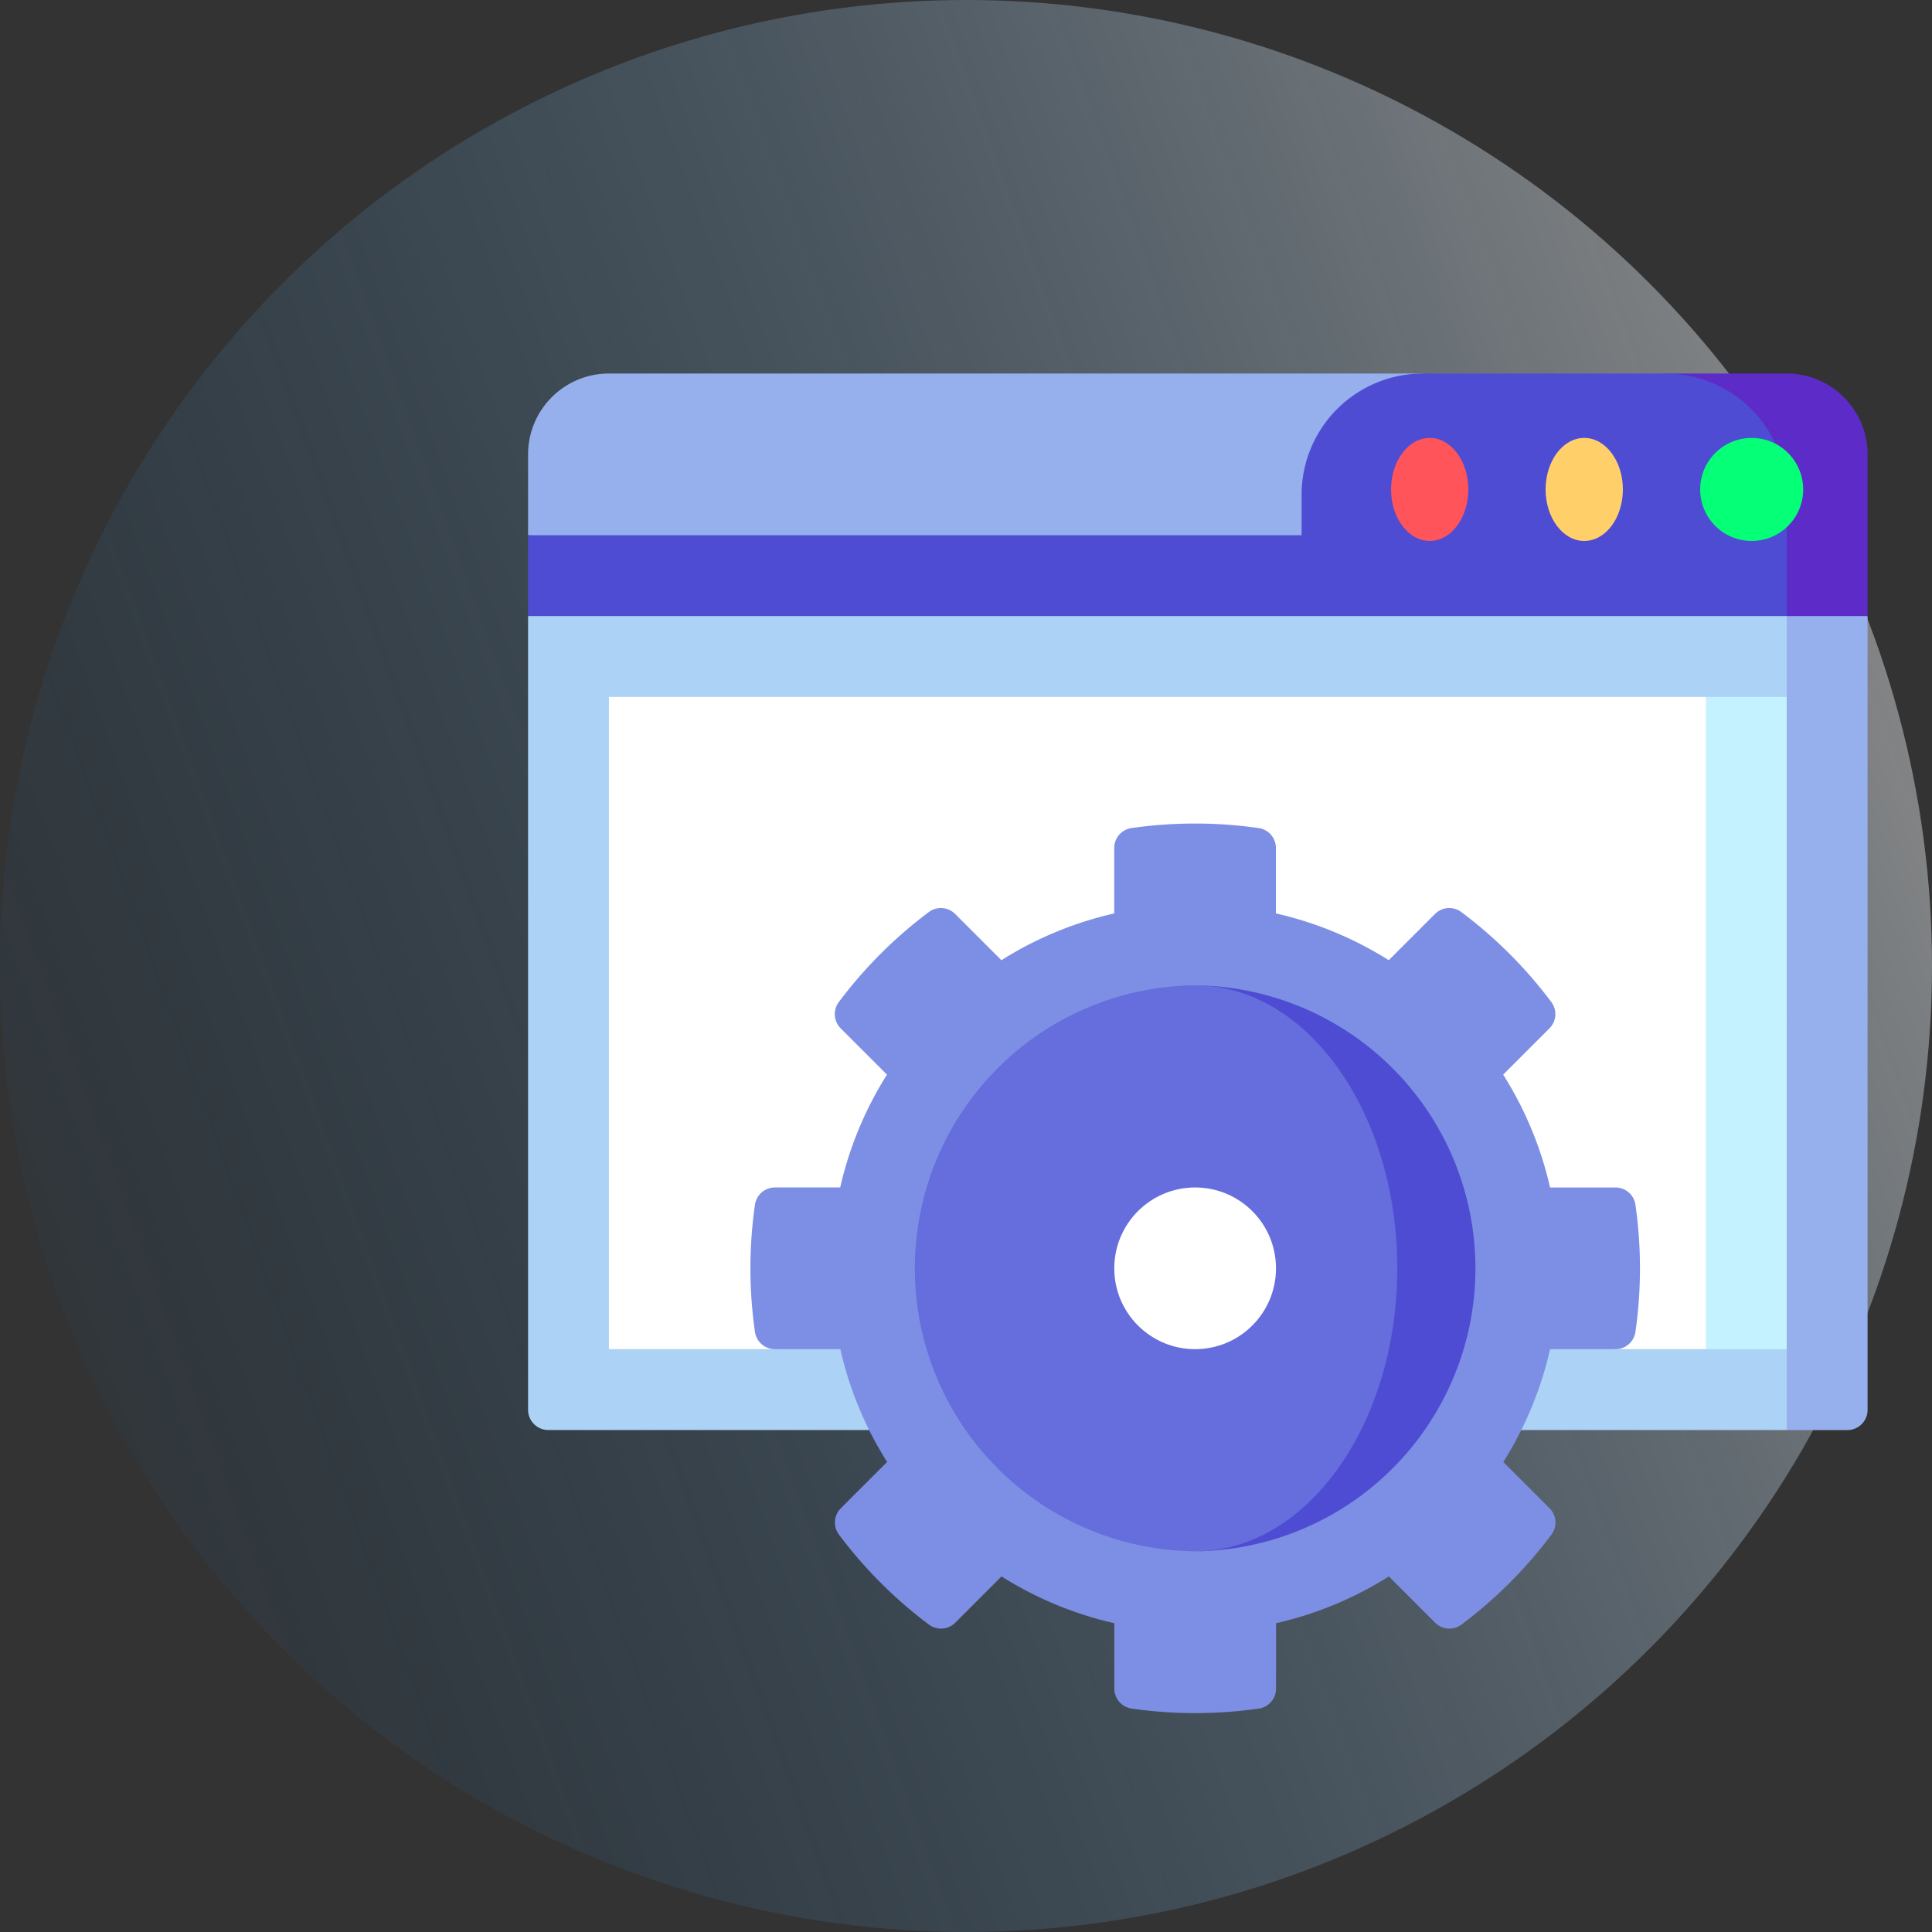 <svg xmlns="http://www.w3.org/2000/svg" xmlns:xlink="http://www.w3.org/1999/xlink" width="75" height="75" viewBox="0 0 75 75">
  <rect x="0" y="0" width="75" height="75" fill="#333333" stroke="none"/>
  <defs>
    <linearGradient id="linear-gradient" x1="0.974" y1="0.238" x2="-0.052" y2="0.609" gradientUnits="objectBoundingBox">
      <stop offset="0" stop-color="#fff"/>
      <stop offset="1" stop-color="#006bc0" stop-opacity="0.071"/>
    </linearGradient>
  </defs>
  <g id="Custom_Web_Development" data-name="Custom Web Development" transform="translate(-178 -2614)">
    <g id="Group_7613" data-name="Group 7613" transform="translate(-10 1262.466)">
      <circle id="Ellipse_421" data-name="Ellipse 421" cx="37.5" cy="37.5" r="37.5" transform="translate(188 1351.534)" opacity="0.42" fill="url(#linear-gradient)"/>
    </g>
    <g id="Custom_Web_Development-2" data-name="Custom Web Development" transform="translate(198.5 2628.5)">
      <path id="Path_52142" data-name="Path 52142" d="M34.736,0V8.37L0,6.278V3.139A3.139,3.139,0,0,1,3.139,0Z" fill="#95b0ed"/>
      <path id="Path_52143" data-name="Path 52143" d="M413.278,0h-4.708L407,12.555l9.416-3.139V3.139A3.139,3.139,0,0,0,413.278,0Z" transform="translate(-364.417)" fill="#5c2bc8"/>
      <path id="Path_52144" data-name="Path 52144" d="M44.152,0H34.736a4.708,4.708,0,0,0-4.708,4.708V6.278H0V9.416l3.139,3.139H48.86V4.708A4.708,4.708,0,0,0,44.152,0Z" fill="#4e4cd3"/>
      <path id="Path_52145" data-name="Path 52145" d="M359.555,90,347,105.8l12.555,15.8h2.354a.785.785,0,0,0,.785-.785V90Z" transform="translate(-310.695 -80.584)" fill="#95b0ed"/>
      <path id="Path_52146" data-name="Path 52146" d="M0,90v30.812a.785.785,0,0,0,.785.785H48.86v-3.139L42.583,105.8l6.278-12.66V90Z" transform="translate(0 -80.584)" fill="#acd2f6"/>
      <path id="Path_52147" data-name="Path 52147" d="M383.278,120,377,132.66l6.278,12.66h3.139V120Z" transform="translate(-337.556 -107.445)" fill="#c4f3ff"/>
      <path id="Path_52148" data-name="Path 52148" d="M30,120v25.319h6.445l16.416-2.093,16.206,2.093h3.516V120Z" transform="translate(-26.861 -107.445)" fill="#fff"/>
      <circle id="Ellipse_579" data-name="Ellipse 579" cx="2" cy="2" r="2" transform="translate(45.5 2.5)" fill="#05ff77"/>
      <ellipse id="Ellipse_580" data-name="Ellipse 580" cx="1.5" cy="2" rx="1.5" ry="2" transform="translate(39.5 2.5)" fill="#ffd06a"/>
      <ellipse id="Ellipse_581" data-name="Ellipse 581" cx="1.5" cy="2" rx="1.5" ry="2" transform="translate(33.5 2.5)" fill="#ff545a"/>
      <path id="Path_52149" data-name="Path 52149" d="M111.721,176.744l1.794-1.794a.782.782,0,0,0,.078-1.02,17.36,17.36,0,0,0-3.5-3.5.782.782,0,0,0-1.02.078l-1.794,1.794a14.042,14.042,0,0,0-4.38-1.816v-2.537a.782.782,0,0,0-.666-.776,17.4,17.4,0,0,0-4.945,0,.782.782,0,0,0-.666.776v2.537a14.042,14.042,0,0,0-4.38,1.816l-1.794-1.794a.782.782,0,0,0-1.02-.078,17.36,17.36,0,0,0-3.5,3.5.782.782,0,0,0,.078,1.02l1.794,1.794a14.042,14.042,0,0,0-1.816,4.38H83.452a.782.782,0,0,0-.776.666,17.41,17.41,0,0,0,0,4.946.782.782,0,0,0,.776.666h2.537a14.042,14.042,0,0,0,1.816,4.38l-1.794,1.794a.782.782,0,0,0-.078,1.02,17.361,17.361,0,0,0,3.5,3.5.782.782,0,0,0,1.02-.078l1.794-1.794a14.039,14.039,0,0,0,4.38,1.816v2.537a.782.782,0,0,0,.666.776,17.408,17.408,0,0,0,4.945,0,.782.782,0,0,0,.666-.776v-2.537a14.041,14.041,0,0,0,4.38-1.816l1.794,1.794a.782.782,0,0,0,1.02.078,17.358,17.358,0,0,0,3.5-3.5.782.782,0,0,0-.078-1.02l-1.794-1.794a14.042,14.042,0,0,0,1.816-4.38h2.537a.782.782,0,0,0,.776-.666,17.41,17.41,0,0,0,0-4.945.782.782,0,0,0-.776-.666h-2.537A14.04,14.04,0,0,0,111.721,176.744Z" transform="translate(-73.868 -149.527)" fill="#7d8fe5"/>
      <path id="Path_52150" data-name="Path 52150" d="M247.5,227c2.6,0,4.708,4.918,4.708,10.986s-2.108,10.986-4.708,10.986a10.986,10.986,0,0,0,0-21.971Z" transform="translate(-221.605 -203.25)" fill="#4e4cd3"/>
      <path id="Path_52151" data-name="Path 52151" d="M161.333,237.986c0-6.067-3.513-10.986-7.847-10.986a10.986,10.986,0,0,0,0,21.971C157.819,248.971,161.333,244.053,161.333,237.986Z" transform="translate(-127.591 -203.25)" fill="#666ddc"/>
      <circle id="Ellipse_582" data-name="Ellipse 582" cx="3.139" cy="3.139" r="3.139" transform="translate(22.756 31.597)" fill="#fff"/>
    </g>
  </g>
</svg>
